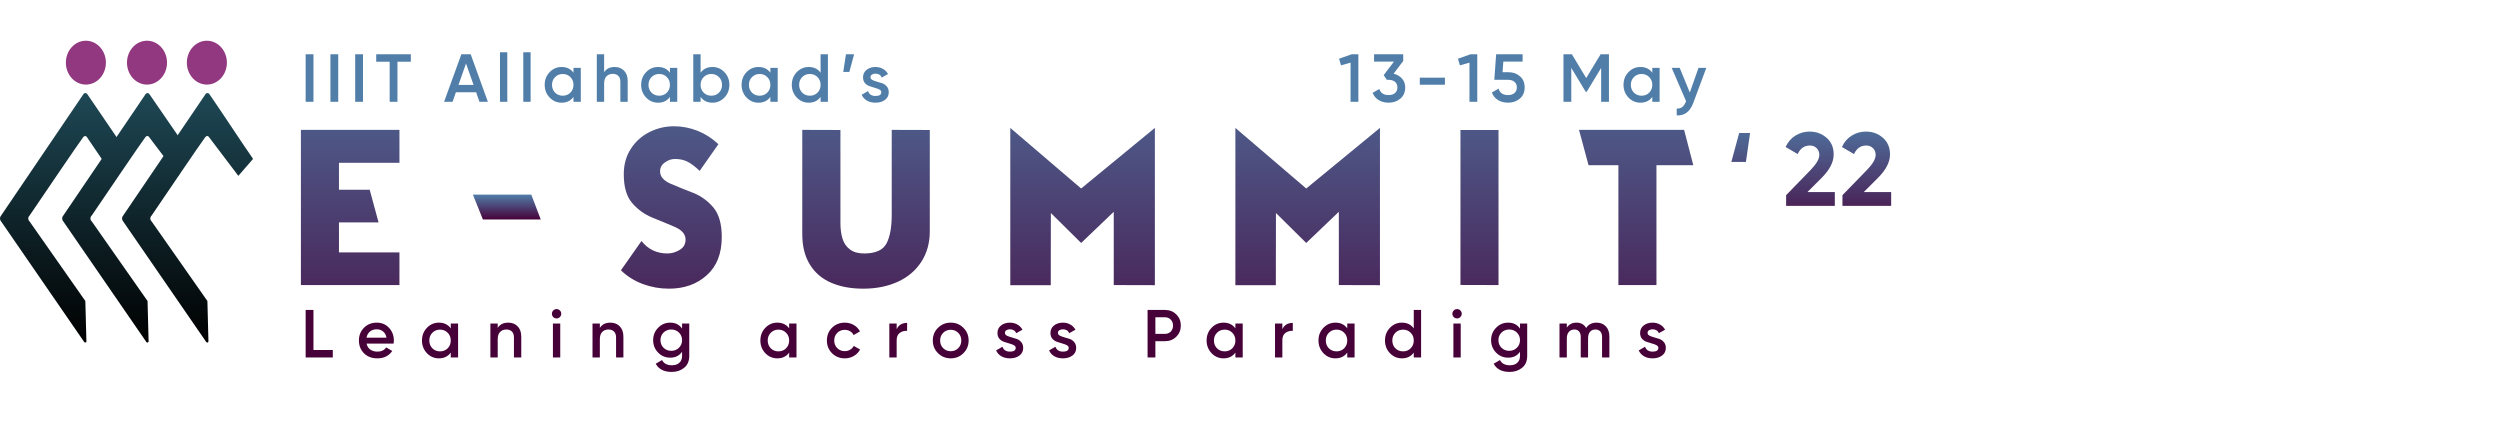 <svg width="1105" height="187" viewBox="0 0 1105 187" fill="none" xmlns="http://www.w3.org/2000/svg">
<path d="M83.889 67.558L66.126 41.734C66.029 41.563 65.896 41.42 65.739 41.318C65.582 41.216 65.405 41.157 65.224 41.147C65.031 41.14 64.84 41.191 64.671 41.294C64.502 41.398 64.361 41.55 64.263 41.734L27.959 95.291C27.709 95.567 27.545 95.925 27.492 96.313C27.466 96.59 27.494 96.871 27.575 97.135C27.655 97.4 27.786 97.642 27.959 97.845L64.63 151.082C64.683 151.196 64.766 151.289 64.868 151.348C64.97 151.408 65.086 151.431 65.2 151.414C65.32 151.4 65.432 151.342 65.52 151.25C65.608 151.157 65.666 151.036 65.685 150.903L65.218 133.047L40.538 97.833C40.361 97.683 40.218 97.49 40.119 97.269C40.021 97.047 39.97 96.803 39.97 96.556C39.97 96.309 40.021 96.066 40.119 95.844C40.218 95.623 40.361 95.43 40.538 95.28C43.857 90.382 63.327 61.671 64.282 60.588C64.396 60.435 64.537 60.31 64.698 60.222C64.859 60.134 65.034 60.085 65.213 60.078C65.364 60.101 65.507 60.168 65.627 60.271C65.727 60.355 65.815 60.454 65.891 60.565C65.994 60.717 71.083 67.431 78.876 77.711C80.545 74.326 82.216 70.942 83.889 67.558Z" fill="url(#paint0_linear_514_1119)"/>
<path d="M54.605 65.116C49.292 57.32 43.978 49.522 38.663 41.722C38.565 41.551 38.433 41.409 38.276 41.307C38.119 41.205 37.942 41.146 37.76 41.136C37.567 41.128 37.376 41.178 37.207 41.282C37.038 41.385 36.897 41.537 36.8 41.722L0.474 95.292C0.225 95.568 0.063 95.926 0.01 96.313C-0.017 96.591 0.011 96.871 0.091 97.136C0.171 97.4 0.302 97.642 0.474 97.845L37.159 151.082C37.212 151.197 37.295 151.29 37.398 151.349C37.5 151.409 37.617 151.431 37.731 151.414C37.848 151.396 37.956 151.336 38.039 151.244C38.123 151.152 38.178 151.033 38.196 150.903L37.721 133.047C29.493 121.309 21.265 109.571 13.038 97.833C12.877 97.688 12.744 97.507 12.649 97.303C12.553 97.099 12.496 96.874 12.481 96.644C12.479 96.388 12.528 96.134 12.627 95.902C12.725 95.67 12.869 95.465 13.048 95.303C16.37 90.406 35.84 61.695 36.792 60.612C36.906 60.458 37.048 60.333 37.208 60.245C37.369 60.157 37.544 60.108 37.723 60.101C37.874 60.125 38.017 60.192 38.138 60.295C38.236 60.38 38.325 60.478 38.401 60.588L49.5 76.898C51.203 72.964 52.904 69.037 54.605 65.116Z" fill="url(#paint1_linear_514_1119)"/>
<path d="M37.962 37.385C42.849 37.385 46.81 33.046 46.81 27.693C46.81 22.34 42.849 18 37.962 18C33.075 18 29.113 22.34 29.113 27.693C29.113 33.046 33.075 37.385 37.962 37.385Z" fill="#923880"/>
<path d="M91.44 37.385C96.327 37.385 100.289 33.046 100.289 27.693C100.289 22.34 96.327 18 91.44 18C86.553 18 82.592 22.34 82.592 27.693C82.592 33.046 86.553 37.385 91.44 37.385Z" fill="#923880"/>
<path d="M64.974 37.385C69.861 37.385 73.822 33.046 73.822 27.693C73.822 22.34 69.861 18 64.974 18C60.087 18 56.125 22.34 56.125 27.693C56.125 33.046 60.087 37.385 64.974 37.385Z" fill="#923880"/>
<path d="M111.853 70.234C104.653 59.769 99.83 52.19 92.628 41.722C92.531 41.551 92.399 41.408 92.242 41.306C92.084 41.204 91.907 41.145 91.726 41.135C91.533 41.129 91.342 41.179 91.174 41.283C91.005 41.386 90.864 41.538 90.766 41.722L54.429 95.292C54.179 95.567 54.016 95.925 53.962 96.313C53.937 96.59 53.965 96.871 54.045 97.135C54.126 97.4 54.257 97.642 54.429 97.845L91.1 151.082C91.153 151.196 91.236 151.289 91.338 151.348C91.44 151.408 91.556 151.431 91.67 151.414C91.787 151.395 91.895 151.336 91.979 151.244C92.063 151.152 92.119 151.033 92.137 150.903L91.67 133.047L67.003 97.845C66.837 97.698 66.701 97.515 66.603 97.306C66.506 97.097 66.449 96.868 66.436 96.633C66.433 96.376 66.483 96.122 66.581 95.889C66.679 95.657 66.823 95.453 67.003 95.292C70.322 90.394 89.792 61.683 90.747 60.6C90.861 60.446 91.003 60.322 91.163 60.234C91.324 60.145 91.499 60.096 91.678 60.089C91.829 60.113 91.972 60.18 92.093 60.283C92.192 60.367 92.281 60.466 92.356 60.576C92.459 60.729 97.548 67.443 105.342 77.723" fill="url(#paint2_linear_514_1119)"/>
<path d="M176.554 126H133V57.406H176.554V71.956H149.822V83.848H163.406L167.321 98.301H149.822V111.546H176.554V126ZM309.255 75.533C307.257 73.632 305.5 72.294 303.986 71.521C302.374 70.683 300.505 70.264 298.378 70.264C296.799 70.264 295.317 70.764 293.931 71.763C292.481 72.762 291.756 74.083 291.756 75.727C291.756 78.047 293.335 79.884 296.493 81.237C299.716 82.623 303.019 83.96 306.403 85.249C309.819 86.603 312.784 88.746 315.297 91.679C317.779 94.644 319.019 98.994 319.019 104.73C319.019 112.078 316.812 117.718 312.397 121.649C308.014 125.613 302.423 127.595 295.623 127.595C291.691 127.595 287.889 126.918 284.215 125.565C280.509 124.211 277.254 122.181 274.45 119.474L283.538 106.519C286.438 110.193 290.257 112.03 294.995 112.03C296.896 112.03 298.717 111.498 300.457 110.435C302.165 109.403 303.019 107.889 303.019 105.891C303.019 103.538 301.424 101.669 298.233 100.283C296.815 99.671 295.172 98.978 293.303 98.205L290.789 97.189L288.227 96.126C284.779 94.708 281.83 92.565 279.381 89.697C276.932 86.861 275.707 82.623 275.707 76.983C275.707 72.665 276.77 68.894 278.897 65.672C280.96 62.481 283.715 60.032 287.163 58.324C290.515 56.648 294.108 55.81 297.943 55.81C301.488 55.81 304.969 56.487 308.385 57.841C311.865 59.259 314.911 61.225 317.521 63.738L309.255 75.533ZM410.966 57.454V102.217C410.966 107.405 409.709 111.917 407.195 115.752C404.682 119.619 401.217 122.552 396.802 124.55C392.355 126.58 387.263 127.595 381.527 127.595C376.145 127.595 371.44 126.725 367.411 124.985C363.351 123.245 360.209 120.57 357.985 116.96C355.729 113.351 354.601 108.839 354.601 103.425V57.406L371.472 57.454V98.591C371.472 101.266 371.778 103.57 372.391 105.504C373.035 107.534 374.131 109.113 375.678 110.241C377.192 111.434 379.287 112.03 381.962 112.03C386.957 112.03 390.244 110.563 391.823 107.631C393.37 104.666 394.143 100.428 394.143 94.918V57.406L410.966 57.454ZM477.872 83.316L446.548 56.536V126.048H464.433L464.482 94.144L477.872 107.389L492.277 93.612V126L510.453 126.048V56.536L477.872 83.316ZM577.359 83.316L546.035 56.536V126.048H563.921L563.969 94.144L577.359 107.389L591.764 93.612V126L609.94 126.048V56.536L577.359 83.316ZM645.522 57.454H662.344V126L645.522 125.952V57.454ZM715.329 73.019H702.132L697.927 57.406H744.381L748.442 73.019H732.151V126H715.329V73.019Z" fill="url(#paint3_linear_514_1119)"/>
<path d="M209 86H234.833L239 97H213.444L209 86Z" fill="url(#paint4_linear_514_1119)"/>
<path d="M138.55 154.7H147.1V158H135.1V137H138.55V154.7ZM162.032 151.88C162.272 153.02 162.822 153.9 163.682 154.52C164.542 155.12 165.592 155.42 166.832 155.42C168.552 155.42 169.842 154.8 170.702 153.56L173.372 155.12C171.892 157.3 169.702 158.39 166.802 158.39C164.362 158.39 162.392 157.65 160.892 156.17C159.392 154.67 158.642 152.78 158.642 150.5C158.642 148.26 159.382 146.39 160.862 144.89C162.342 143.37 164.242 142.61 166.562 142.61C168.762 142.61 170.562 143.38 171.962 144.92C173.382 146.46 174.092 148.33 174.092 150.53C174.092 150.87 174.052 151.32 173.972 151.88H162.032ZM162.002 149.24H170.822C170.602 148.02 170.092 147.1 169.292 146.48C168.512 145.86 167.592 145.55 166.532 145.55C165.332 145.55 164.332 145.88 163.532 146.54C162.732 147.2 162.222 148.1 162.002 149.24ZM199.235 143H202.475V158H199.235V155.84C198.015 157.54 196.265 158.39 193.985 158.39C191.925 158.39 190.165 157.63 188.705 156.11C187.245 154.57 186.515 152.7 186.515 150.5C186.515 148.28 187.245 146.41 188.705 144.89C190.165 143.37 191.925 142.61 193.985 142.61C196.265 142.61 198.015 143.45 199.235 145.13V143ZM191.105 153.95C192.005 154.85 193.135 155.3 194.495 155.3C195.855 155.3 196.985 154.85 197.885 153.95C198.785 153.03 199.235 151.88 199.235 150.5C199.235 149.12 198.785 147.98 197.885 147.08C196.985 146.16 195.855 145.7 194.495 145.7C193.135 145.7 192.005 146.16 191.105 147.08C190.205 147.98 189.755 149.12 189.755 150.5C189.755 151.88 190.205 153.03 191.105 153.95ZM224.641 142.61C226.361 142.61 227.751 143.16 228.811 144.26C229.871 145.36 230.401 146.87 230.401 148.79V158H227.161V149.12C227.161 148 226.861 147.14 226.261 146.54C225.661 145.94 224.841 145.64 223.801 145.64C222.661 145.64 221.741 146 221.041 146.72C220.341 147.42 219.991 148.5 219.991 149.96V158H216.751V143H219.991V144.92C220.971 143.38 222.521 142.61 224.641 142.61ZM247.45 140.15C247.05 140.55 246.57 140.75 246.01 140.75C245.45 140.75 244.96 140.55 244.54 140.15C244.14 139.73 243.94 139.24 243.94 138.68C243.94 138.12 244.14 137.64 244.54 137.24C244.94 136.82 245.43 136.61 246.01 136.61C246.59 136.61 247.08 136.82 247.48 137.24C247.88 137.64 248.08 138.12 248.08 138.68C248.08 139.24 247.87 139.73 247.45 140.15ZM244.39 158V143H247.63V158H244.39ZM269.782 142.61C271.502 142.61 272.892 143.16 273.952 144.26C275.012 145.36 275.542 146.87 275.542 148.79V158H272.302V149.12C272.302 148 272.002 147.14 271.402 146.54C270.802 145.94 269.982 145.64 268.942 145.64C267.802 145.64 266.882 146 266.182 146.72C265.482 147.42 265.132 148.5 265.132 149.96V158H261.892V143H265.132V144.92C266.112 143.38 267.662 142.61 269.782 142.61ZM301.471 143H304.651V157.31C304.651 159.59 303.901 161.34 302.401 162.56C300.901 163.78 299.081 164.39 296.941 164.39C293.481 164.39 291.111 163.18 289.831 160.76L292.621 159.14C293.401 160.68 294.861 161.45 297.001 161.45C298.401 161.45 299.491 161.08 300.271 160.34C301.071 159.62 301.471 158.61 301.471 157.31V155.48C300.251 157.22 298.511 158.09 296.251 158.09C294.131 158.09 292.341 157.34 290.881 155.84C289.421 154.32 288.691 152.49 288.691 150.35C288.691 148.21 289.421 146.39 290.881 144.89C292.341 143.37 294.131 142.61 296.251 142.61C298.511 142.61 300.251 143.48 301.471 145.22V143ZM293.281 153.71C294.201 154.61 295.341 155.06 296.701 155.06C298.061 155.06 299.191 154.61 300.091 153.71C301.011 152.81 301.471 151.69 301.471 150.35C301.471 149.01 301.011 147.89 300.091 146.99C299.191 146.09 298.061 145.64 296.701 145.64C295.341 145.64 294.201 146.09 293.281 146.99C292.381 147.89 291.931 149.01 291.931 150.35C291.931 151.69 292.381 152.81 293.281 153.71ZM348.807 143H352.047V158H348.807V155.84C347.587 157.54 345.837 158.39 343.557 158.39C341.497 158.39 339.737 157.63 338.277 156.11C336.817 154.57 336.087 152.7 336.087 150.5C336.087 148.28 336.817 146.41 338.277 144.89C339.737 143.37 341.497 142.61 343.557 142.61C345.837 142.61 347.587 143.45 348.807 145.13V143ZM340.677 153.95C341.577 154.85 342.707 155.3 344.067 155.3C345.427 155.3 346.557 154.85 347.457 153.95C348.357 153.03 348.807 151.88 348.807 150.5C348.807 149.12 348.357 147.98 347.457 147.08C346.557 146.16 345.427 145.7 344.067 145.7C342.707 145.7 341.577 146.16 340.677 147.08C339.777 147.98 339.327 149.12 339.327 150.5C339.327 151.88 339.777 153.03 340.677 153.95ZM373.404 158.39C371.144 158.39 369.254 157.63 367.734 156.11C366.234 154.59 365.484 152.72 365.484 150.5C365.484 148.26 366.234 146.39 367.734 144.89C369.254 143.37 371.144 142.61 373.404 142.61C374.864 142.61 376.194 142.96 377.394 143.66C378.594 144.36 379.494 145.3 380.094 146.48L377.304 148.1C376.964 147.38 376.444 146.82 375.744 146.42C375.064 146 374.274 145.79 373.374 145.79C372.054 145.79 370.944 146.24 370.044 147.14C369.164 148.04 368.724 149.16 368.724 150.5C368.724 151.84 369.164 152.96 370.044 153.86C370.944 154.76 372.054 155.21 373.374 155.21C374.254 155.21 375.044 155 375.744 154.58C376.464 154.16 377.004 153.6 377.364 152.9L380.154 154.49C379.514 155.69 378.594 156.64 377.394 157.34C376.194 158.04 374.864 158.39 373.404 158.39ZM396.323 145.52C397.143 143.66 398.683 142.73 400.943 142.73V146.24C399.703 146.16 398.623 146.46 397.703 147.14C396.783 147.8 396.323 148.9 396.323 150.44V158H393.083V143H396.323V145.52ZM420.214 158.39C418.014 158.39 416.144 157.63 414.604 156.11C413.064 154.59 412.294 152.72 412.294 150.5C412.294 148.28 413.064 146.41 414.604 144.89C416.144 143.37 418.014 142.61 420.214 142.61C422.434 142.61 424.304 143.37 425.824 144.89C427.364 146.41 428.134 148.28 428.134 150.5C428.134 152.72 427.364 154.59 425.824 156.11C424.304 157.63 422.434 158.39 420.214 158.39ZM416.884 153.89C417.784 154.79 418.894 155.24 420.214 155.24C421.534 155.24 422.644 154.79 423.544 153.89C424.444 152.99 424.894 151.86 424.894 150.5C424.894 149.14 424.444 148.01 423.544 147.11C422.644 146.21 421.534 145.76 420.214 145.76C418.894 145.76 417.784 146.21 416.884 147.11C415.984 148.01 415.534 149.14 415.534 150.5C415.534 151.86 415.984 152.99 416.884 153.89ZM444.181 147.14C444.181 147.64 444.451 148.04 444.991 148.34C445.551 148.62 446.221 148.87 447.001 149.09C447.801 149.29 448.601 149.53 449.401 149.81C450.201 150.09 450.871 150.57 451.411 151.25C451.971 151.91 452.251 152.75 452.251 153.77C452.251 155.21 451.691 156.34 450.571 157.16C449.471 157.98 448.081 158.39 446.401 158.39C444.921 158.39 443.651 158.08 442.591 157.46C441.531 156.84 440.761 155.98 440.281 154.88L443.071 153.26C443.591 154.7 444.701 155.42 446.401 155.42C448.101 155.42 448.951 154.86 448.951 153.74C448.951 153.26 448.671 152.87 448.111 152.57C447.571 152.27 446.901 152.02 446.101 151.82C445.321 151.6 444.531 151.35 443.731 151.07C442.931 150.79 442.251 150.33 441.691 149.69C441.151 149.03 440.881 148.2 440.881 147.2C440.881 145.82 441.401 144.71 442.441 143.87C443.501 143.03 444.811 142.61 446.371 142.61C447.611 142.61 448.711 142.89 449.671 143.45C450.651 143.99 451.401 144.75 451.921 145.73L449.191 147.26C448.671 146.12 447.731 145.55 446.371 145.55C445.751 145.55 445.231 145.69 444.811 145.97C444.391 146.23 444.181 146.62 444.181 147.14ZM467.601 147.14C467.601 147.64 467.871 148.04 468.411 148.34C468.971 148.62 469.641 148.87 470.421 149.09C471.221 149.29 472.021 149.53 472.821 149.81C473.621 150.09 474.291 150.57 474.831 151.25C475.391 151.91 475.671 152.75 475.671 153.77C475.671 155.21 475.111 156.34 473.991 157.16C472.891 157.98 471.501 158.39 469.821 158.39C468.341 158.39 467.071 158.08 466.011 157.46C464.951 156.84 464.181 155.98 463.701 154.88L466.491 153.26C467.011 154.7 468.121 155.42 469.821 155.42C471.521 155.42 472.371 154.86 472.371 153.74C472.371 153.26 472.091 152.87 471.531 152.57C470.991 152.27 470.321 152.02 469.521 151.82C468.741 151.6 467.951 151.35 467.151 151.07C466.351 150.79 465.671 150.33 465.111 149.69C464.571 149.03 464.301 148.2 464.301 147.2C464.301 145.82 464.821 144.71 465.861 143.87C466.921 143.03 468.231 142.61 469.791 142.61C471.031 142.61 472.131 142.89 473.091 143.45C474.071 143.99 474.821 144.75 475.341 145.73L472.611 147.26C472.091 146.12 471.151 145.55 469.791 145.55C469.171 145.55 468.651 145.69 468.231 145.97C467.811 146.23 467.601 146.62 467.601 147.14ZM514.969 137C516.949 137 518.599 137.66 519.919 138.98C521.259 140.3 521.929 141.94 521.929 143.9C521.929 145.84 521.259 147.48 519.919 148.82C518.599 150.14 516.949 150.8 514.969 150.8H510.679V158H507.229V137H514.969ZM514.969 147.56C515.989 147.56 516.829 147.22 517.489 146.54C518.149 145.84 518.479 144.96 518.479 143.9C518.479 142.84 518.149 141.97 517.489 141.29C516.829 140.59 515.989 140.24 514.969 140.24H510.679V147.56H514.969ZM546.04 143H549.28V158H546.04V155.84C544.82 157.54 543.07 158.39 540.79 158.39C538.73 158.39 536.97 157.63 535.51 156.11C534.05 154.57 533.32 152.7 533.32 150.5C533.32 148.28 534.05 146.41 535.51 144.89C536.97 143.37 538.73 142.61 540.79 142.61C543.07 142.61 544.82 143.45 546.04 145.13V143ZM537.91 153.95C538.81 154.85 539.94 155.3 541.3 155.3C542.66 155.3 543.79 154.85 544.69 153.95C545.59 153.03 546.04 151.88 546.04 150.5C546.04 149.12 545.59 147.98 544.69 147.08C543.79 146.16 542.66 145.7 541.3 145.7C539.94 145.7 538.81 146.16 537.91 147.08C537.01 147.98 536.56 149.12 536.56 150.5C536.56 151.88 537.01 153.03 537.91 153.95ZM566.796 145.52C567.616 143.66 569.156 142.73 571.416 142.73V146.24C570.176 146.16 569.096 146.46 568.176 147.14C567.256 147.8 566.796 148.9 566.796 150.44V158H563.556V143H566.796V145.52ZM595.487 143H598.727V158H595.487V155.84C594.267 157.54 592.517 158.39 590.237 158.39C588.177 158.39 586.417 157.63 584.957 156.11C583.497 154.57 582.767 152.7 582.767 150.5C582.767 148.28 583.497 146.41 584.957 144.89C586.417 143.37 588.177 142.61 590.237 142.61C592.517 142.61 594.267 143.45 595.487 145.13V143ZM587.357 153.95C588.257 154.85 589.387 155.3 590.747 155.3C592.107 155.3 593.237 154.85 594.137 153.95C595.037 153.03 595.487 151.88 595.487 150.5C595.487 149.12 595.037 147.98 594.137 147.08C593.237 146.16 592.107 145.7 590.747 145.7C589.387 145.7 588.257 146.16 587.357 147.08C586.457 147.98 586.007 149.12 586.007 150.5C586.007 151.88 586.457 153.03 587.357 153.95ZM624.883 137H628.123V158H624.883V155.84C623.663 157.54 621.913 158.39 619.633 158.39C617.573 158.39 615.813 157.63 614.353 156.11C612.893 154.57 612.163 152.7 612.163 150.5C612.163 148.28 612.893 146.41 614.353 144.89C615.813 143.37 617.573 142.61 619.633 142.61C621.913 142.61 623.663 143.45 624.883 145.13V137ZM616.753 153.95C617.653 154.85 618.783 155.3 620.143 155.3C621.503 155.3 622.633 154.85 623.533 153.95C624.433 153.03 624.883 151.88 624.883 150.5C624.883 149.12 624.433 147.98 623.533 147.08C622.633 146.16 621.503 145.7 620.143 145.7C618.783 145.7 617.653 146.16 616.753 147.08C615.853 147.98 615.403 149.12 615.403 150.5C615.403 151.88 615.853 153.03 616.753 153.95ZM645.46 140.15C645.06 140.55 644.58 140.75 644.02 140.75C643.46 140.75 642.97 140.55 642.55 140.15C642.15 139.73 641.95 139.24 641.95 138.68C641.95 138.12 642.15 137.64 642.55 137.24C642.95 136.82 643.44 136.61 644.02 136.61C644.6 136.61 645.09 136.82 645.49 137.24C645.89 137.64 646.09 138.12 646.09 138.68C646.09 139.24 645.88 139.73 645.46 140.15ZM642.4 158V143H645.64V158H642.4ZM671.842 143H675.022V157.31C675.022 159.59 674.272 161.34 672.772 162.56C671.272 163.78 669.452 164.39 667.312 164.39C663.852 164.39 661.482 163.18 660.202 160.76L662.992 159.14C663.772 160.68 665.232 161.45 667.372 161.45C668.772 161.45 669.862 161.08 670.642 160.34C671.442 159.62 671.842 158.61 671.842 157.31V155.48C670.622 157.22 668.882 158.09 666.622 158.09C664.502 158.09 662.712 157.34 661.252 155.84C659.792 154.32 659.062 152.49 659.062 150.35C659.062 148.21 659.792 146.39 661.252 144.89C662.712 143.37 664.502 142.61 666.622 142.61C668.882 142.61 670.622 143.48 671.842 145.22V143ZM663.652 153.71C664.572 154.61 665.712 155.06 667.072 155.06C668.432 155.06 669.562 154.61 670.462 153.71C671.382 152.81 671.842 151.69 671.842 150.35C671.842 149.01 671.382 147.89 670.462 146.99C669.562 146.09 668.432 145.64 667.072 145.64C665.712 145.64 664.572 146.09 663.652 146.99C662.752 147.89 662.302 149.01 662.302 150.35C662.302 151.69 662.752 152.81 663.652 153.71ZM705.678 142.61C707.378 142.61 708.748 143.16 709.788 144.26C710.828 145.36 711.348 146.84 711.348 148.7V158H708.108V148.91C708.108 147.87 707.848 147.07 707.328 146.51C706.808 145.93 706.098 145.64 705.198 145.64C704.198 145.64 703.398 145.97 702.798 146.63C702.218 147.29 701.928 148.28 701.928 149.6V158H698.688V148.91C698.688 147.87 698.438 147.07 697.938 146.51C697.458 145.93 696.768 145.64 695.868 145.64C694.888 145.64 694.088 145.98 693.468 146.66C692.848 147.32 692.538 148.3 692.538 149.6V158H689.298V143H692.538V144.8C693.498 143.34 694.928 142.61 696.828 142.61C698.748 142.61 700.168 143.4 701.088 144.98C702.088 143.4 703.618 142.61 705.678 142.61ZM728.226 147.14C728.226 147.64 728.496 148.04 729.036 148.34C729.596 148.62 730.266 148.87 731.046 149.09C731.846 149.29 732.646 149.53 733.446 149.81C734.246 150.09 734.916 150.57 735.456 151.25C736.016 151.91 736.296 152.75 736.296 153.77C736.296 155.21 735.736 156.34 734.616 157.16C733.516 157.98 732.126 158.39 730.446 158.39C728.966 158.39 727.696 158.08 726.636 157.46C725.576 156.84 724.806 155.98 724.326 154.88L727.116 153.26C727.636 154.7 728.746 155.42 730.446 155.42C732.146 155.42 732.996 154.86 732.996 153.74C732.996 153.26 732.716 152.87 732.156 152.57C731.616 152.27 730.946 152.02 730.146 151.82C729.366 151.6 728.576 151.35 727.776 151.07C726.976 150.79 726.296 150.33 725.736 149.69C725.196 149.03 724.926 148.2 724.926 147.2C724.926 145.82 725.446 144.71 726.486 143.87C727.546 143.03 728.856 142.61 730.416 142.61C731.656 142.61 732.756 142.89 733.716 143.45C734.696 143.99 735.446 144.75 735.966 145.73L733.236 147.26C732.716 146.12 731.776 145.55 730.416 145.55C729.796 145.55 729.276 145.69 728.856 145.97C728.436 146.23 728.226 146.62 728.226 147.14Z" fill="#470139"/>
<path d="M135.1 24H138.55V45H135.1V24ZM146.046 24H149.496V45H146.046V24ZM156.993 24H160.443V45H156.993V24ZM181.589 24V27.3H175.679V45H172.229V27.3H166.289V24H181.589ZM211.921 45L210.451 40.77H201.511L200.041 45H196.291L203.911 24H208.051L215.641 45H211.921ZM202.651 37.53H209.311L205.981 28.05L202.651 37.53ZM220.989 45V23.1H224.229V45H220.989ZM231.291 45V23.1H234.531V45H231.291ZM253.473 30H256.713V45H253.473V42.84C252.253 44.54 250.503 45.39 248.223 45.39C246.163 45.39 244.403 44.63 242.943 43.11C241.483 41.57 240.753 39.7 240.753 37.5C240.753 35.28 241.483 33.41 242.943 31.89C244.403 30.37 246.163 29.61 248.223 29.61C250.503 29.61 252.253 30.45 253.473 32.13V30ZM245.343 40.95C246.243 41.85 247.373 42.3 248.733 42.3C250.093 42.3 251.223 41.85 252.123 40.95C253.023 40.03 253.473 38.88 253.473 37.5C253.473 36.12 253.023 34.98 252.123 34.08C251.223 33.16 250.093 32.7 248.733 32.7C247.373 32.7 246.243 33.16 245.343 34.08C244.443 34.98 243.993 36.12 243.993 37.5C243.993 38.88 244.443 40.03 245.343 40.95ZM271.679 29.61C273.399 29.61 274.789 30.16 275.849 31.26C276.909 32.36 277.439 33.87 277.439 35.79V45H274.199V36.12C274.199 35 273.899 34.14 273.299 33.54C272.699 32.94 271.879 32.64 270.839 32.64C269.699 32.64 268.779 33 268.079 33.72C267.379 34.42 267.029 35.5 267.029 36.96V45H263.789V24H267.029V31.92C268.009 30.38 269.559 29.61 271.679 29.61ZM296.108 30H299.348V45H296.108V42.84C294.888 44.54 293.138 45.39 290.858 45.39C288.798 45.39 287.038 44.63 285.578 43.11C284.118 41.57 283.388 39.7 283.388 37.5C283.388 35.28 284.118 33.41 285.578 31.89C287.038 30.37 288.798 29.61 290.858 29.61C293.138 29.61 294.888 30.45 296.108 32.13V30ZM287.978 40.95C288.878 41.85 290.008 42.3 291.368 42.3C292.728 42.3 293.858 41.85 294.758 40.95C295.658 40.03 296.108 38.88 296.108 37.5C296.108 36.12 295.658 34.98 294.758 34.08C293.858 33.16 292.728 32.7 291.368 32.7C290.008 32.7 288.878 33.16 287.978 34.08C287.078 34.98 286.628 36.12 286.628 37.5C286.628 38.88 287.078 40.03 287.978 40.95ZM314.914 29.61C316.974 29.61 318.734 30.37 320.194 31.89C321.654 33.41 322.384 35.28 322.384 37.5C322.384 39.7 321.654 41.57 320.194 43.11C318.734 44.63 316.974 45.39 314.914 45.39C312.634 45.39 310.884 44.54 309.664 42.84V45H306.424V24H309.664V32.13C310.884 30.45 312.634 29.61 314.914 29.61ZM311.014 40.95C311.914 41.85 313.044 42.3 314.404 42.3C315.764 42.3 316.894 41.85 317.794 40.95C318.694 40.03 319.144 38.88 319.144 37.5C319.144 36.12 318.694 34.98 317.794 34.08C316.894 33.16 315.764 32.7 314.404 32.7C313.044 32.7 311.914 33.16 311.014 34.08C310.114 34.98 309.664 36.12 309.664 37.5C309.664 38.88 310.114 40.03 311.014 40.95ZM340.501 30H343.741V45H340.501V42.84C339.281 44.54 337.531 45.39 335.251 45.39C333.191 45.39 331.431 44.63 329.971 43.11C328.511 41.57 327.781 39.7 327.781 37.5C327.781 35.28 328.511 33.41 329.971 31.89C331.431 30.37 333.191 29.61 335.251 29.61C337.531 29.61 339.281 30.45 340.501 32.13V30ZM332.371 40.95C333.271 41.85 334.401 42.3 335.761 42.3C337.121 42.3 338.251 41.85 339.151 40.95C340.051 40.03 340.501 38.88 340.501 37.5C340.501 36.12 340.051 34.98 339.151 34.08C338.251 33.16 337.121 32.7 335.761 32.7C334.401 32.7 333.271 33.16 332.371 34.08C331.471 34.98 331.021 36.12 331.021 37.5C331.021 38.88 331.471 40.03 332.371 40.95ZM362.697 24H365.937V45H362.697V42.84C361.477 44.54 359.727 45.39 357.447 45.39C355.387 45.39 353.627 44.63 352.167 43.11C350.707 41.57 349.977 39.7 349.977 37.5C349.977 35.28 350.707 33.41 352.167 31.89C353.627 30.37 355.387 29.61 357.447 29.61C359.727 29.61 361.477 30.45 362.697 32.13V24ZM354.567 40.95C355.467 41.85 356.597 42.3 357.957 42.3C359.317 42.3 360.447 41.85 361.347 40.95C362.247 40.03 362.697 38.88 362.697 37.5C362.697 36.12 362.247 34.98 361.347 34.08C360.447 33.16 359.317 32.7 357.957 32.7C356.597 32.7 355.467 33.16 354.567 34.08C353.667 34.98 353.217 36.12 353.217 37.5C353.217 38.88 353.667 40.03 354.567 40.95ZM377.514 24L375.414 31.8H372.714L373.914 24H377.514ZM384.761 34.14C384.761 34.64 385.031 35.04 385.571 35.34C386.131 35.62 386.801 35.87 387.581 36.09C388.381 36.29 389.181 36.53 389.981 36.81C390.781 37.09 391.451 37.57 391.991 38.25C392.551 38.91 392.831 39.75 392.831 40.77C392.831 42.21 392.271 43.34 391.151 44.16C390.051 44.98 388.661 45.39 386.981 45.39C385.501 45.39 384.231 45.08 383.171 44.46C382.111 43.84 381.341 42.98 380.861 41.88L383.651 40.26C384.171 41.7 385.281 42.42 386.981 42.42C388.681 42.42 389.531 41.86 389.531 40.74C389.531 40.26 389.251 39.87 388.691 39.57C388.151 39.27 387.481 39.02 386.681 38.82C385.901 38.6 385.111 38.35 384.311 38.07C383.511 37.79 382.831 37.33 382.271 36.69C381.731 36.03 381.461 35.2 381.461 34.2C381.461 32.82 381.981 31.71 383.021 30.87C384.081 30.03 385.391 29.61 386.951 29.61C388.191 29.61 389.291 29.89 390.251 30.45C391.231 30.99 391.981 31.75 392.501 32.73L389.771 34.26C389.251 33.12 388.311 32.55 386.951 32.55C386.331 32.55 385.811 32.69 385.391 32.97C384.971 33.23 384.761 33.62 384.761 34.14ZM597.399 24H600.399V45H596.949V27.69L592.719 28.89L591.879 25.95L597.399 24ZM615.971 32.58C617.491 32.94 618.721 33.65 619.661 34.71C620.621 35.75 621.101 37.06 621.101 38.64C621.101 40.74 620.391 42.39 618.971 43.59C617.551 44.79 615.811 45.39 613.751 45.39C612.151 45.39 610.711 45.02 609.431 44.28C608.171 43.54 607.261 42.46 606.701 41.04L609.641 39.33C610.261 41.13 611.631 42.03 613.751 42.03C614.951 42.03 615.901 41.73 616.601 41.13C617.301 40.51 617.651 39.68 617.651 38.64C617.651 37.6 617.301 36.78 616.601 36.18C615.901 35.58 614.951 35.28 613.751 35.28H612.971L611.591 33.21L616.121 27.24H607.331V24H620.231V26.94L615.971 32.58ZM627.552 37.44V34.32H638.652V37.44H627.552ZM649.955 24H652.955V45H649.505V27.69L645.275 28.89L644.435 25.95L649.955 24ZM666.757 31.92C668.757 31.92 670.447 32.52 671.827 33.72C673.207 34.9 673.897 36.54 673.897 38.64C673.897 40.74 673.187 42.39 671.767 43.59C670.347 44.79 668.607 45.39 666.547 45.39C664.887 45.39 663.417 45.01 662.137 44.25C660.857 43.47 659.947 42.35 659.407 40.89L662.377 39.18C662.937 41.08 664.327 42.03 666.547 42.03C667.727 42.03 668.667 41.73 669.367 41.13C670.087 40.51 670.447 39.68 670.447 38.64C670.447 37.6 670.097 36.78 669.397 36.18C668.697 35.58 667.767 35.28 666.607 35.28H660.487L661.297 24H672.997V27.24H664.477L664.117 31.92H666.757ZM711.155 24V45H707.705V30.03L701.315 40.59H700.895L694.505 30V45H691.055V24H694.775L701.105 34.5L707.465 24H711.155ZM730.312 30H733.552V45H730.312V42.84C729.092 44.54 727.342 45.39 725.062 45.39C723.002 45.39 721.242 44.63 719.782 43.11C718.322 41.57 717.592 39.7 717.592 37.5C717.592 35.28 718.322 33.41 719.782 31.89C721.242 30.37 723.002 29.61 725.062 29.61C727.342 29.61 729.092 30.45 730.312 32.13V30ZM722.182 40.95C723.082 41.85 724.212 42.3 725.572 42.3C726.932 42.3 728.062 41.85 728.962 40.95C729.862 40.03 730.312 38.88 730.312 37.5C730.312 36.12 729.862 34.98 728.962 34.08C728.062 33.16 726.932 32.7 725.572 32.7C724.212 32.7 723.082 33.16 722.182 34.08C721.282 34.98 720.832 36.12 720.832 37.5C720.832 38.88 721.282 40.03 722.182 40.95ZM750.739 30H754.189L748.429 45.48C746.989 49.36 744.549 51.2 741.109 51V47.97C742.129 48.03 742.949 47.81 743.569 47.31C744.189 46.83 744.699 46.07 745.099 45.03L745.249 44.73L738.889 30H742.429L746.899 40.89L750.739 30Z" fill="#507EA9"/>
<path d="M765.254 71.588L768.704 58.8H773.534L771.694 71.588H765.254ZM789.465 91V86.262L800.459 74.946C802.912 72.37 804.139 70.223 804.139 68.506C804.139 67.249 803.74 66.237 802.943 65.47C802.176 64.703 801.179 64.32 799.953 64.32C797.53 64.32 795.736 65.577 794.571 68.092L789.235 64.964C790.247 62.756 791.703 61.069 793.605 59.904C795.506 58.739 797.591 58.156 799.861 58.156C802.774 58.156 805.273 59.076 807.359 60.916C809.444 62.725 810.487 65.179 810.487 68.276C810.487 71.619 808.723 75.053 805.197 78.58L798.895 84.882H810.993V91H789.465ZM814.362 91V86.262L825.356 74.946C827.81 72.37 829.036 70.223 829.036 68.506C829.036 67.249 828.638 66.237 827.84 65.47C827.074 64.703 826.077 64.32 824.85 64.32C822.428 64.32 820.634 65.577 819.468 68.092L814.132 64.964C815.144 62.756 816.601 61.069 818.502 59.904C820.404 58.739 822.489 58.156 824.758 58.156C827.672 58.156 830.171 59.076 832.256 60.916C834.342 62.725 835.384 65.179 835.384 68.276C835.384 71.619 833.621 75.053 830.094 78.58L823.792 84.882H835.89V91H814.362Z" fill="url(#paint5_linear_514_1119)"/>
<defs>
<linearGradient id="paint0_linear_514_1119" x1="55.686" y1="41.147" x2="55.686" y2="151.419" gradientUnits="userSpaceOnUse">
<stop stop-color="#1E4855"/>
<stop offset="1"/>
</linearGradient>
<linearGradient id="paint1_linear_514_1119" x1="27.303" y1="41.135" x2="27.303" y2="151.42" gradientUnits="userSpaceOnUse">
<stop stop-color="#1E4855"/>
<stop offset="1"/>
</linearGradient>
<linearGradient id="paint2_linear_514_1119" x1="82.903" y1="41.135" x2="82.903" y2="151.419" gradientUnits="userSpaceOnUse">
<stop stop-color="#1E4855"/>
<stop offset="1"/>
</linearGradient>
<linearGradient id="paint3_linear_514_1119" x1="808.5" y1="0" x2="808.5" y2="187" gradientUnits="userSpaceOnUse">
<stop stop-color="#507EA9"/>
<stop offset="1" stop-color="#470139"/>
</linearGradient>
<linearGradient id="paint4_linear_514_1119" x1="224" y1="86" x2="224" y2="97" gradientUnits="userSpaceOnUse">
<stop stop-color="#507EA9"/>
<stop offset="1" stop-color="#470139"/>
</linearGradient>
<linearGradient id="paint5_linear_514_1119" x1="800.5" y1="50" x2="800.5" y2="107" gradientUnits="userSpaceOnUse">
<stop stop-color="#507EA9"/>
<stop offset="1" stop-color="#470139"/>
</linearGradient>
</defs>
</svg>
